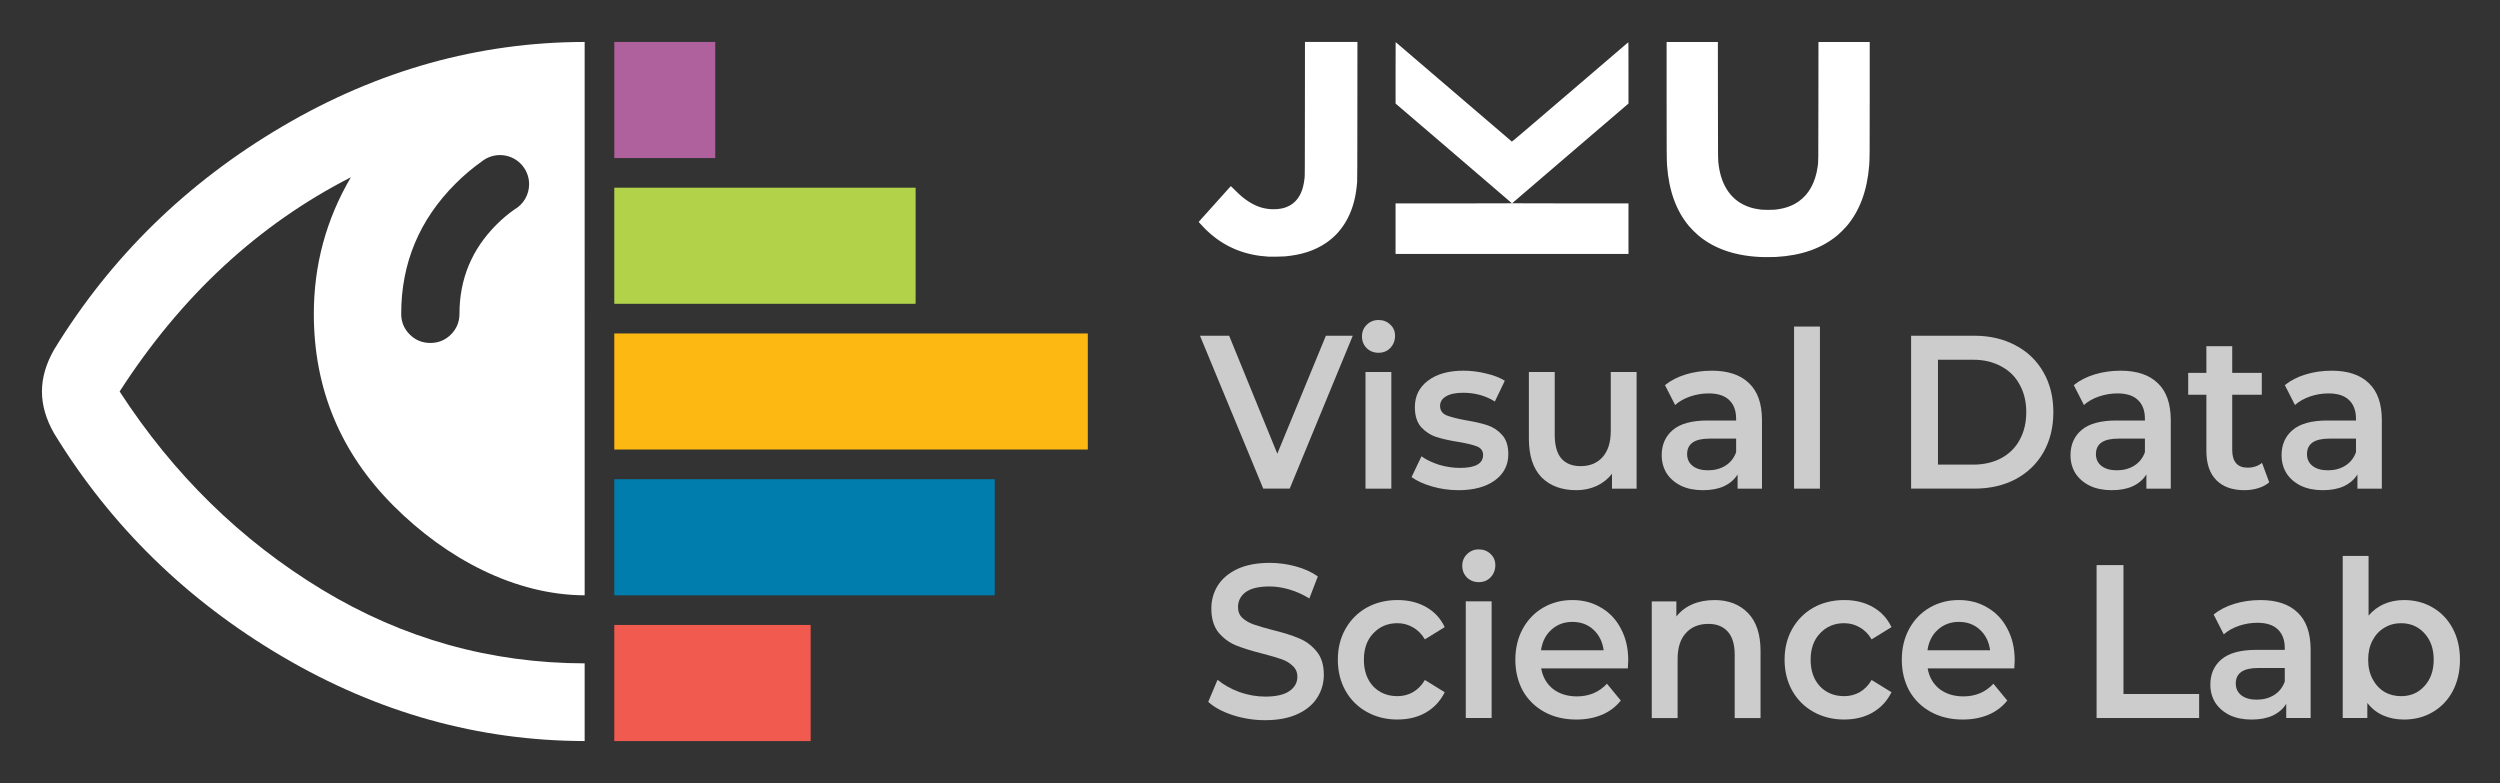 <?xml version="1.0" encoding="UTF-8" standalone="no"?>
<svg
   sodipodi:docname="jku-vds-lab-logo-dark-theme.svg"
   inkscape:version="1.2 (dc2aedaf03, 2022-05-15)"
   id="svg8"
   version="1.1"
   viewBox="0 0 178.8 56"
   height="56mm"
   width="178.8mm"
   inkscape:export-filename="jku-vds-lab-logo-dark-theme.png"
   inkscape:export-xdpi="200"
   inkscape:export-ydpi="200"
   xmlns:inkscape="http://www.inkscape.org/namespaces/inkscape"
   xmlns:sodipodi="http://sodipodi.sourceforge.net/DTD/sodipodi-0.dtd"
   xmlns="http://www.w3.org/2000/svg"
   xmlns:svg="http://www.w3.org/2000/svg"
   xmlns:rdf="http://www.w3.org/1999/02/22-rdf-syntax-ns#"
   xmlns:cc="http://creativecommons.org/ns#"
   xmlns:dc="http://purl.org/dc/elements/1.1/">
  <rect x="0" y="0" width="178.8" height="56" fill="#333333" stroke="none"/>
  <defs
     id="defs2" />
  <sodipodi:namedview
     inkscape:object-paths="true"
     inkscape:snap-bbox="false"
     inkscape:snap-object-midpoints="true"
     inkscape:window-maximized="1"
     inkscape:window-y="-9"
     inkscape:window-x="2391"
     inkscape:window-height="2081"
     inkscape:window-width="3840"
     fit-margin-bottom="3"
     fit-margin-right="3"
     fit-margin-left="3"
     fit-margin-top="3"
     inkscape:snap-global="true"
     showgrid="false"
     inkscape:document-rotation="0"
     inkscape:current-layer="layer1"
     inkscape:document-units="mm"
     inkscape:cy="104.58022"
     inkscape:cx="367.54296"
     inkscape:zoom="3.1411294"
     inkscape:pageshadow="2"
     inkscape:pageopacity="1"
     borderopacity="1.0"
     bordercolor="#666666"
     pagecolor="#ffffff"
     id="base"
     inkscape:showpageshadow="2"
     inkscape:pagecheckerboard="0"
     inkscape:deskcolor="#d1d1d1" />
  <g
     transform="translate(-105.59,-189.27)"
     id="layer1"
     inkscape:groupmode="layer"
     inkscape:label="Ebene 1">
    <path
       sodipodi:nodetypes="cssssccccccsscssccccscsssccscsscssssssssscccssssssssccsssccssssscscscccccc"
       id="path863"
       d="m 231.449,207.649 c -0.517,-0.028 -0.965,-0.083 -1.412,-0.171 -1.176,-0.233 -2.157,-0.682 -2.976,-1.363 -0.171,-0.142 -0.533,-0.504 -0.679,-0.679 -0.916,-1.099 -1.433,-2.53 -1.563,-4.323 -0.029,-0.399 -0.032,-0.914 -0.033,-4.795 v -4.046 h 1.833 1.833 l 0.004,4.186 c 0.004,4.569 -7.4e-4,4.235 0.062,4.684 0.21,1.495 0.958,2.514 2.151,2.928 0.253,0.088 0.51,0.146 0.83,0.188 0.217,0.028 0.878,0.028 1.105,1.4e-4 0.668,-0.083 1.187,-0.27 1.639,-0.59 0.724,-0.512 1.183,-1.351 1.342,-2.452 0.057,-0.392 0.053,-0.073 0.057,-4.682 l 0.004,-4.261 h 1.833 1.833 v 4.051 c 0,4.044 -0.003,4.319 -0.038,4.779 -0.141,1.801 -0.688,3.269 -1.626,4.357 -0.164,0.19 -0.473,0.495 -0.653,0.645 -1.12,0.931 -2.562,1.438 -4.381,1.542 -0.17,0.011 -1.003,0.013 -1.161,0.004 z m -35.111,-0.021 c -0.181,-0.012 -0.492,-0.04 -0.631,-0.059 -1.534,-0.204 -2.843,-0.848 -3.93,-1.935 -0.113,-0.113 -0.262,-0.27 -0.332,-0.35 l -0.127,-0.145 0.036,-0.038 c 0.02,-0.021 0.53,-0.589 1.134,-1.262 0.604,-0.673 1.106,-1.233 1.116,-1.244 0.018,-0.019 0.03,-0.008 0.309,0.271 0.389,0.389 0.607,0.574 0.942,0.795 0.564,0.373 1.102,0.552 1.72,0.573 0.965,0.033 1.663,-0.346 2.028,-1.103 0.151,-0.312 0.238,-0.654 0.292,-1.147 0.017,-0.155 0.019,-0.512 0.022,-4.941 l 0.004,-4.774 h 1.876 1.876 l -0.004,4.946 c -0.003,3.704 -0.006,4.981 -0.016,5.086 -0.053,0.58 -0.115,0.964 -0.222,1.38 -0.229,0.884 -0.614,1.619 -1.181,2.254 -0.219,0.245 -0.541,0.521 -0.841,0.722 -0.803,0.538 -1.732,0.841 -2.911,0.949 -0.178,0.016 -0.987,0.03 -1.159,0.019 z m 9.062,-2.004 v -1.806 h 4.162 c 2.289,0 4.162,-0.004 4.162,-0.009 0,-0.005 -1.873,-1.612 -4.161,-3.571 l -4.161,-3.563 -4.9e-4,-2.197 c -2.5e-4,-1.208 9.1e-4,-2.197 0.005,-2.197 0.004,0 7.502,6.419 8.309,7.113 0.015,0.013 0.479,-0.38 4.162,-3.535 2.28,-1.953 4.153,-3.557 4.163,-3.565 0.017,-0.014 0.018,0.111 0.018,2.183 v 2.198 l -4.159,3.562 c -2.287,1.959 -4.161,3.566 -4.163,3.571 -0.003,0.005 1.822,0.009 4.159,0.009 h 4.163 v 1.806 1.806 h -8.329 -8.329 z"
       style="fill:#ffffff;fill-opacity:1;stroke-width:0.011" />
    <path
       sodipodi:nodetypes="cscscsccsccssccscscssssssscss"
       d="m 147.404,192.27 c -7.582,0.013 -14.784,2.024 -21.605,6.033 -6.843,4.022 -12.29,9.346 -16.341,15.972 -0.579,1.013 -0.868,2.011 -0.868,2.995 0,0.984 0.289,1.982 0.868,2.995 4.051,6.626 9.498,11.95 16.341,15.972 6.821,4.009 14.022,6.019 21.605,6.033 v -5.556 c -6.742,-0.013 -13.003,-1.771 -18.783,-5.273 -5.802,-3.516 -10.627,-8.239 -14.475,-14.171 4.398,-6.829 9.91,-11.936 16.537,-15.321 -1.765,3.009 -2.648,6.265 -2.648,9.766 0,5.353 1.903,9.932 5.708,13.737 3.787,3.787 8.696,6.378 13.662,6.394 z m -6.065,8.091 c 0.003,-1e-5 0.007,-1e-5 0.01,0 1.151,0 2.083,0.933 2.083,2.083 -1e-5,0.75 -0.403,1.443 -1.056,1.812 -0.445,0.313 -0.871,0.671 -1.277,1.078 -1.765,1.765 -2.648,3.892 -2.648,6.38 0,0.579 -0.203,1.071 -0.608,1.476 -0.405,0.405 -0.897,0.608 -1.476,0.608 -0.579,0 -1.071,-0.203 -1.476,-0.608 -0.405,-0.405 -0.608,-0.897 -0.608,-1.476 0,-3.617 1.295,-6.72 3.885,-9.31 0.597,-0.597 1.221,-1.123 1.872,-1.582 0.368,-0.297 0.825,-0.459 1.297,-0.462 z"
       style="fill:#ffffff;fill-opacity:1;stroke-width:0.043"
       id="path6" />
    <path
       id="path888"
       style="fill:#007dad;fill-opacity:1;stroke-width:0.303;stroke-linecap:round;stroke-linejoin:round"
       d="M 149.524,223.543 H 176.733 l -1e-5,8.304 h -27.209 z"
       sodipodi:nodetypes="ccccc" />
    <path
       sodipodi:nodetypes="ccccc"
       d="m 149.524,233.967 h 14.044 v 8.304 h -14.044 z"
       style="fill:#f15a4e;fill-opacity:1;stroke-width:0.218;stroke-linecap:round;stroke-linejoin:round"
       id="path890" />
    <path
       sodipodi:nodetypes="ccccc"
       d="m 149.524,192.27 h 7.22 l -1e-5,8.304 h -7.22 z"
       style="fill:#ae619d;fill-opacity:1;stroke-width:0.156;stroke-linecap:round;stroke-linejoin:round"
       id="path907" />
    <path
       id="path909"
       style="fill:#b2d349;fill-opacity:1;stroke-width:0.27;stroke-linecap:round;stroke-linejoin:round"
       d="m 149.524,202.694 h 21.551 v 8.304 H 149.524 Z"
       sodipodi:nodetypes="ccccc" />
    <path
       sodipodi:nodetypes="ccccc"
       d="m 149.524,213.119 h 33.866 v 8.304 H 149.524 Z"
       style="fill:#fdb812;fill-opacity:1;stroke-width:0.338;stroke-linecap:round;stroke-linejoin:round"
       id="path911" />
    <g
       style="font-style:normal;font-variant:normal;font-weight:600;font-stretch:normal;font-size:15.198px;line-height:1.05;font-family:Montserrat;-inkscape-font-specification:'Montserrat Semi-Bold';letter-spacing:-0.079px;fill:#cccccc;fill-opacity:1;stroke:none;stroke-width:0.317"
       id="text907"
       transform="scale(0.973,1.028)"
       aria-label=" Visual Data Science Lab">
      <path
         id="path841"
         style="font-style:normal;font-variant:normal;font-weight:600;font-stretch:normal;font-size:15.198px;font-family:Montserrat;-inkscape-font-specification:'Montserrat Semi-Bold';fill:#cccccc;fill-opacity:1;stroke-width:0.317"
         d="m 207.955,207.472 -4.635,10.638 h -1.945 l -4.651,-10.638 h 2.143 l 3.541,8.207 3.571,-8.207 z" />
      <path
         id="path843"
         style="font-style:normal;font-variant:normal;font-weight:600;font-stretch:normal;font-size:15.198px;font-family:Montserrat;-inkscape-font-specification:'Montserrat Semi-Bold';fill:#cccccc;fill-opacity:1;stroke-width:0.317"
         d="m 208.89,209.995 h 1.9 v 8.116 h -1.9 z m 0.957,-1.337 q -0.517,0 -0.866,-0.319 -0.35,-0.334 -0.35,-0.821 0,-0.486 0.35,-0.805 0.35,-0.334 0.866,-0.334 0.517,0 0.866,0.319 0.35,0.304 0.35,0.775 0,0.502 -0.35,0.851 -0.334,0.334 -0.866,0.334 z" />
      <path
         id="path845"
         style="font-style:normal;font-variant:normal;font-weight:600;font-stretch:normal;font-size:15.198px;font-family:Montserrat;-inkscape-font-specification:'Montserrat Semi-Bold';fill:#cccccc;fill-opacity:1;stroke-width:0.317"
         d="m 215.711,218.217 q -0.988,0 -1.93,-0.258 -0.942,-0.258 -1.505,-0.653 l 0.729,-1.444 q 0.547,0.365 1.307,0.593 0.775,0.213 1.52,0.213 1.702,0 1.702,-0.897 0,-0.426 -0.441,-0.593 -0.426,-0.167 -1.383,-0.319 -1.003,-0.152 -1.641,-0.35 -0.623,-0.198 -1.094,-0.684 -0.456,-0.502 -0.456,-1.383 0,-1.155 0.957,-1.839 0.973,-0.699 2.614,-0.699 0.836,0 1.672,0.198 0.836,0.182 1.368,0.502 l -0.73,1.444 q -1.033,-0.608 -2.325,-0.608 -0.836,0 -1.277,0.258 -0.426,0.243 -0.426,0.653 0,0.456 0.456,0.654 0.471,0.182 1.444,0.35 0.973,0.152 1.596,0.35 0.623,0.198 1.064,0.669 0.456,0.471 0.456,1.337 0,1.14 -0.988,1.824 -0.988,0.684 -2.69,0.684 z" />
      <path
         id="path847"
         style="font-style:normal;font-variant:normal;font-weight:600;font-stretch:normal;font-size:15.198px;font-family:Montserrat;-inkscape-font-specification:'Montserrat Semi-Bold';fill:#cccccc;fill-opacity:1;stroke-width:0.317"
         d="m 228.818,209.995 v 8.116 h -1.809 v -1.033 q -0.456,0.547 -1.14,0.851 -0.684,0.289 -1.474,0.289 -1.626,0 -2.568,-0.897 -0.927,-0.912 -0.927,-2.69 v -4.635 h 1.9 v 4.377 q 0,1.094 0.486,1.641 0.502,0.532 1.413,0.532 1.018,0 1.611,-0.623 0.608,-0.638 0.608,-1.824 v -4.103 z" />
      <path
         id="path849"
         style="font-style:normal;font-variant:normal;font-weight:600;font-stretch:normal;font-size:15.198px;font-family:Montserrat;-inkscape-font-specification:'Montserrat Semi-Bold';fill:#cccccc;fill-opacity:1;stroke-width:0.317"
         d="m 234.341,209.904 q 1.793,0 2.736,0.866 0.957,0.851 0.957,2.584 v 4.757 h -1.793 v -0.988 q -0.35,0.532 -1.003,0.821 -0.638,0.274 -1.55,0.274 -0.912,0 -1.596,-0.304 -0.684,-0.319 -1.064,-0.866 -0.365,-0.562 -0.365,-1.261 0,-1.094 0.805,-1.748 0.821,-0.669 2.568,-0.669 h 2.097 v -0.122 q 0,-0.851 -0.517,-1.307 -0.502,-0.456 -1.505,-0.456 -0.684,0 -1.353,0.213 -0.654,0.213 -1.109,0.593 l -0.745,-1.383 q 0.638,-0.486 1.535,-0.745 0.897,-0.258 1.9,-0.258 z m -0.258,6.93 q 0.714,0 1.261,-0.319 0.562,-0.334 0.79,-0.942 v -0.942 h -1.961 q -1.641,0 -1.641,1.079 0,0.517 0.41,0.821 0.41,0.304 1.14,0.304 z" />
      <path
         id="path851"
         style="font-style:normal;font-variant:normal;font-weight:600;font-stretch:normal;font-size:15.198px;font-family:Montserrat;-inkscape-font-specification:'Montserrat Semi-Bold';fill:#cccccc;fill-opacity:1;stroke-width:0.317"
         d="m 240.393,206.834 h 1.9 v 11.277 h -1.9 z" />
      <path
         id="path853"
         style="font-style:normal;font-variant:normal;font-weight:600;font-stretch:normal;font-size:15.198px;font-family:Montserrat;-inkscape-font-specification:'Montserrat Semi-Bold';fill:#cccccc;fill-opacity:1;stroke-width:0.317"
         d="m 248.995,207.472 h 4.651 q 1.702,0 3.024,0.669 1.322,0.654 2.052,1.869 0.729,1.201 0.729,2.781 0,1.581 -0.729,2.796 -0.73,1.201 -2.052,1.869 -1.322,0.654 -3.024,0.654 h -4.651 z m 4.559,8.967 q 1.17,0 2.052,-0.441 0.897,-0.456 1.368,-1.277 0.486,-0.836 0.486,-1.93 0,-1.094 -0.486,-1.915 -0.471,-0.836 -1.368,-1.277 -0.881,-0.456 -2.052,-0.456 h -2.584 v 7.295 z" />
      <path
         id="path855"
         style="font-style:normal;font-variant:normal;font-weight:600;font-stretch:normal;font-size:15.198px;font-family:Montserrat;-inkscape-font-specification:'Montserrat Semi-Bold';fill:#cccccc;fill-opacity:1;stroke-width:0.317"
         d="m 264.389,209.904 q 1.793,0 2.736,0.866 0.957,0.851 0.957,2.584 v 4.757 h -1.793 v -0.988 q -0.35,0.532 -1.003,0.821 -0.638,0.274 -1.55,0.274 -0.912,0 -1.596,-0.304 -0.684,-0.319 -1.064,-0.866 -0.365,-0.562 -0.365,-1.261 0,-1.094 0.805,-1.748 0.821,-0.669 2.568,-0.669 h 2.097 v -0.122 q 0,-0.851 -0.517,-1.307 -0.502,-0.456 -1.505,-0.456 -0.684,0 -1.353,0.213 -0.653,0.213 -1.109,0.593 l -0.745,-1.383 q 0.638,-0.486 1.535,-0.745 0.897,-0.258 1.9,-0.258 z m -0.258,6.93 q 0.714,0 1.261,-0.319 0.562,-0.334 0.79,-0.942 v -0.942 h -1.961 q -1.641,0 -1.641,1.079 0,0.517 0.41,0.821 0.41,0.304 1.14,0.304 z" />
      <path
         id="path857"
         style="font-style:normal;font-variant:normal;font-weight:600;font-stretch:normal;font-size:15.198px;font-family:Montserrat;-inkscape-font-specification:'Montserrat Semi-Bold';fill:#cccccc;fill-opacity:1;stroke-width:0.317"
         d="m 275.319,217.67 q -0.334,0.274 -0.821,0.41 -0.471,0.137 -1.003,0.137 -1.337,0 -2.067,-0.699 -0.729,-0.699 -0.729,-2.037 v -3.906 h -1.337 v -1.52 h 1.337 v -1.854 h 1.9 v 1.854 h 2.173 v 1.52 h -2.173 v 3.86 q 0,0.593 0.289,0.912 0.289,0.304 0.836,0.304 0.638,0 1.064,-0.334 z" />
      <path
         id="path859"
         style="font-style:normal;font-variant:normal;font-weight:600;font-stretch:normal;font-size:15.198px;font-family:Montserrat;-inkscape-font-specification:'Montserrat Semi-Bold';fill:#cccccc;fill-opacity:1;stroke-width:0.317"
         d="m 279.903,209.904 q 1.793,0 2.736,0.866 0.957,0.851 0.957,2.584 v 4.757 h -1.793 v -0.988 q -0.35,0.532 -1.003,0.821 -0.638,0.274 -1.55,0.274 -0.912,0 -1.596,-0.304 -0.684,-0.319 -1.064,-0.866 -0.365,-0.562 -0.365,-1.261 0,-1.094 0.805,-1.748 0.821,-0.669 2.568,-0.669 h 2.097 v -0.122 q 0,-0.851 -0.517,-1.307 -0.502,-0.456 -1.505,-0.456 -0.684,0 -1.353,0.213 -0.653,0.213 -1.109,0.593 l -0.745,-1.383 q 0.638,-0.486 1.535,-0.745 0.897,-0.258 1.9,-0.258 z m -0.258,6.93 q 0.714,0 1.261,-0.319 0.562,-0.334 0.79,-0.942 v -0.942 h -1.961 q -1.641,0 -1.641,1.079 0,0.517 0.41,0.821 0.41,0.304 1.14,0.304 z" />
      <path
         id="path861"
         style="font-style:normal;font-variant:normal;font-weight:600;font-stretch:normal;font-size:15.198px;font-family:Montserrat;-inkscape-font-specification:'Montserrat Semi-Bold';fill:#cccccc;fill-opacity:1;stroke-width:0.317"
         d="m 201.526,234.22 q -1.231,0 -2.386,-0.35 -1.14,-0.35 -1.809,-0.927 l 0.684,-1.535 q 0.653,0.517 1.596,0.851 0.957,0.319 1.915,0.319 1.185,0 1.763,-0.38 0.593,-0.38 0.593,-1.003 0,-0.456 -0.334,-0.745 -0.319,-0.304 -0.821,-0.471 -0.502,-0.167 -1.368,-0.38 -1.216,-0.289 -1.976,-0.578 -0.745,-0.289 -1.292,-0.897 -0.532,-0.623 -0.532,-1.672 0,-0.881 0.471,-1.596 0.486,-0.729 1.444,-1.155 0.973,-0.426 2.371,-0.426 0.973,0 1.915,0.243 0.942,0.243 1.626,0.699 l -0.623,1.535 q -0.699,-0.41 -1.459,-0.623 -0.76,-0.213 -1.474,-0.213 -1.17,0 -1.748,0.395 -0.562,0.395 -0.562,1.049 0,0.456 0.319,0.745 0.334,0.289 0.836,0.456 0.502,0.167 1.368,0.38 1.185,0.274 1.945,0.578 0.76,0.289 1.292,0.897 0.547,0.608 0.547,1.641 0,0.881 -0.486,1.596 -0.471,0.714 -1.444,1.14 -0.973,0.426 -2.371,0.426 z" />
      <path
         id="path864"
         style="font-style:normal;font-variant:normal;font-weight:600;font-stretch:normal;font-size:15.198px;font-family:Montserrat;-inkscape-font-specification:'Montserrat Semi-Bold';fill:#cccccc;fill-opacity:1;stroke-width:0.317"
         d="m 211.248,234.175 q -1.261,0 -2.264,-0.532 -1.003,-0.532 -1.565,-1.474 -0.562,-0.957 -0.562,-2.158 0,-1.201 0.562,-2.143 0.562,-0.942 1.55,-1.474 1.003,-0.532 2.28,-0.532 1.201,0 2.097,0.486 0.912,0.486 1.368,1.398 l -1.459,0.851 q -0.35,-0.562 -0.881,-0.836 -0.517,-0.289 -1.14,-0.289 -1.064,0 -1.763,0.699 -0.699,0.684 -0.699,1.839 0,1.155 0.684,1.854 0.699,0.684 1.778,0.684 0.623,0 1.14,-0.274 0.532,-0.289 0.881,-0.851 l 1.459,0.851 q -0.471,0.912 -1.383,1.413 -0.897,0.486 -2.082,0.486 z" />
      <path
         id="path866"
         style="font-style:normal;font-variant:normal;font-weight:600;font-stretch:normal;font-size:15.198px;font-family:Montserrat;-inkscape-font-specification:'Montserrat Semi-Bold';fill:#cccccc;fill-opacity:1;stroke-width:0.317"
         d="m 216.261,225.953 h 1.9 v 8.116 h -1.9 z m 0.957,-1.337 q -0.517,0 -0.866,-0.319 -0.35,-0.334 -0.35,-0.821 0,-0.486 0.35,-0.805 0.35,-0.334 0.866,-0.334 0.517,0 0.866,0.319 0.35,0.304 0.35,0.775 0,0.502 -0.35,0.851 -0.334,0.334 -0.866,0.334 z" />
      <path
         id="path868"
         style="font-style:normal;font-variant:normal;font-weight:600;font-stretch:normal;font-size:15.198px;font-family:Montserrat;-inkscape-font-specification:'Montserrat Semi-Bold';fill:#cccccc;fill-opacity:1;stroke-width:0.317"
         d="m 228.204,230.056 q 0,0.198 -0.03,0.562 h -6.368 q 0.167,0.897 0.866,1.429 0.714,0.517 1.763,0.517 1.337,0 2.204,-0.881 l 1.018,1.17 q -0.547,0.654 -1.383,0.988 -0.836,0.334 -1.885,0.334 -1.337,0 -2.356,-0.532 -1.018,-0.532 -1.581,-1.474 -0.547,-0.957 -0.547,-2.158 0,-1.185 0.532,-2.128 0.547,-0.957 1.505,-1.489 0.957,-0.532 2.158,-0.532 1.185,0 2.112,0.532 0.942,0.517 1.459,1.474 0.532,0.942 0.532,2.188 z m -4.103,-2.675 q -0.912,0 -1.55,0.547 -0.623,0.532 -0.76,1.429 h 4.605 q -0.122,-0.881 -0.745,-1.429 -0.623,-0.547 -1.55,-0.547 z" />
      <path
         id="path870"
         style="font-style:normal;font-variant:normal;font-weight:600;font-stretch:normal;font-size:15.198px;font-family:Montserrat;-inkscape-font-specification:'Montserrat Semi-Bold';fill:#cccccc;fill-opacity:1;stroke-width:0.317"
         d="m 234.539,225.862 q 1.535,0 2.462,0.897 0.927,0.897 0.927,2.66 v 4.651 h -1.9 v -4.407 q 0,-1.064 -0.502,-1.596 -0.502,-0.547 -1.429,-0.547 -1.049,0 -1.657,0.638 -0.608,0.623 -0.608,1.809 v 4.103 h -1.9 v -8.116 h 1.809 v 1.049 q 0.471,-0.562 1.185,-0.851 0.714,-0.289 1.611,-0.289 z" />
      <path
         id="path872"
         style="font-style:normal;font-variant:normal;font-weight:600;font-stretch:normal;font-size:15.198px;font-family:Montserrat;-inkscape-font-specification:'Montserrat Semi-Bold';fill:#cccccc;fill-opacity:1;stroke-width:0.317"
         d="m 244.086,234.175 q -1.261,0 -2.264,-0.532 -1.003,-0.532 -1.565,-1.474 -0.562,-0.957 -0.562,-2.158 0,-1.201 0.562,-2.143 0.562,-0.942 1.55,-1.474 1.003,-0.532 2.28,-0.532 1.201,0 2.097,0.486 0.912,0.486 1.368,1.398 l -1.459,0.851 q -0.35,-0.562 -0.881,-0.836 -0.517,-0.289 -1.14,-0.289 -1.064,0 -1.763,0.699 -0.699,0.684 -0.699,1.839 0,1.155 0.684,1.854 0.699,0.684 1.778,0.684 0.623,0 1.14,-0.274 0.532,-0.289 0.881,-0.851 l 1.459,0.851 q -0.471,0.912 -1.383,1.413 -0.897,0.486 -2.082,0.486 z" />
      <path
         id="path874"
         style="font-style:normal;font-variant:normal;font-weight:600;font-stretch:normal;font-size:15.198px;font-family:Montserrat;-inkscape-font-specification:'Montserrat Semi-Bold';fill:#cccccc;fill-opacity:1;stroke-width:0.317"
         d="m 256.61,230.056 q 0,0.198 -0.03,0.562 h -6.368 q 0.167,0.897 0.866,1.429 0.714,0.517 1.763,0.517 1.337,0 2.204,-0.881 l 1.018,1.17 q -0.547,0.654 -1.383,0.988 -0.836,0.334 -1.885,0.334 -1.337,0 -2.356,-0.532 -1.018,-0.532 -1.581,-1.474 -0.547,-0.957 -0.547,-2.158 0,-1.185 0.532,-2.128 0.547,-0.957 1.505,-1.489 0.957,-0.532 2.158,-0.532 1.185,0 2.112,0.532 0.942,0.517 1.459,1.474 0.532,0.942 0.532,2.188 z m -4.103,-2.675 q -0.912,0 -1.55,0.547 -0.623,0.532 -0.76,1.429 h 4.605 q -0.122,-0.881 -0.745,-1.429 -0.623,-0.547 -1.55,-0.547 z" />
      <path
         id="path876"
         style="font-style:normal;font-variant:normal;font-weight:600;font-stretch:normal;font-size:15.198px;font-family:Montserrat;-inkscape-font-specification:'Montserrat Semi-Bold';fill:#cccccc;fill-opacity:1;stroke-width:0.317"
         d="m 262.629,223.43 h 1.976 v 8.967 h 5.562 v 1.672 h -7.538 z" />
      <path
         id="path878"
         style="font-style:normal;font-variant:normal;font-weight:600;font-stretch:normal;font-size:15.198px;font-family:Montserrat;-inkscape-font-specification:'Montserrat Semi-Bold';fill:#cccccc;fill-opacity:1;stroke-width:0.317"
         d="m 274.669,225.862 q 1.793,0 2.736,0.866 0.957,0.851 0.957,2.584 v 4.757 h -1.793 v -0.988 q -0.35,0.532 -1.003,0.821 -0.638,0.274 -1.55,0.274 -0.912,0 -1.596,-0.304 -0.684,-0.319 -1.064,-0.866 -0.365,-0.562 -0.365,-1.261 0,-1.094 0.805,-1.748 0.821,-0.669 2.568,-0.669 h 2.097 v -0.122 q 0,-0.851 -0.517,-1.307 -0.502,-0.456 -1.505,-0.456 -0.684,0 -1.353,0.213 -0.654,0.213 -1.109,0.593 l -0.745,-1.383 q 0.638,-0.486 1.535,-0.745 0.897,-0.258 1.9,-0.258 z m -0.258,6.93 q 0.714,0 1.261,-0.319 0.562,-0.334 0.79,-0.942 v -0.942 h -1.961 q -1.641,0 -1.641,1.079 0,0.517 0.41,0.821 0.41,0.304 1.14,0.304 z" />
      <path
         id="path880"
         style="font-style:normal;font-variant:normal;font-weight:600;font-stretch:normal;font-size:15.198px;font-family:Montserrat;-inkscape-font-specification:'Montserrat Semi-Bold';fill:#cccccc;fill-opacity:1;stroke-width:0.317"
         d="m 285.22,225.862 q 1.185,0 2.112,0.517 0.942,0.517 1.474,1.459 0.532,0.942 0.532,2.173 0,1.231 -0.532,2.188 -0.532,0.942 -1.474,1.459 -0.927,0.517 -2.112,0.517 -0.836,0 -1.535,-0.289 -0.684,-0.289 -1.155,-0.866 v 1.049 H 280.721 v -11.277 h 1.9 v 4.149 q 0.486,-0.532 1.14,-0.805 0.669,-0.274 1.459,-0.274 z m -0.213,6.687 q 1.049,0 1.717,-0.699 0.684,-0.699 0.684,-1.839 0,-1.14 -0.684,-1.839 -0.669,-0.699 -1.717,-0.699 -0.684,0 -1.231,0.319 -0.547,0.304 -0.866,0.881 -0.319,0.578 -0.319,1.337 0,0.76 0.319,1.337 0.319,0.578 0.866,0.897 0.547,0.304 1.231,0.304 z" />
    </g>
  </g>
</svg>
